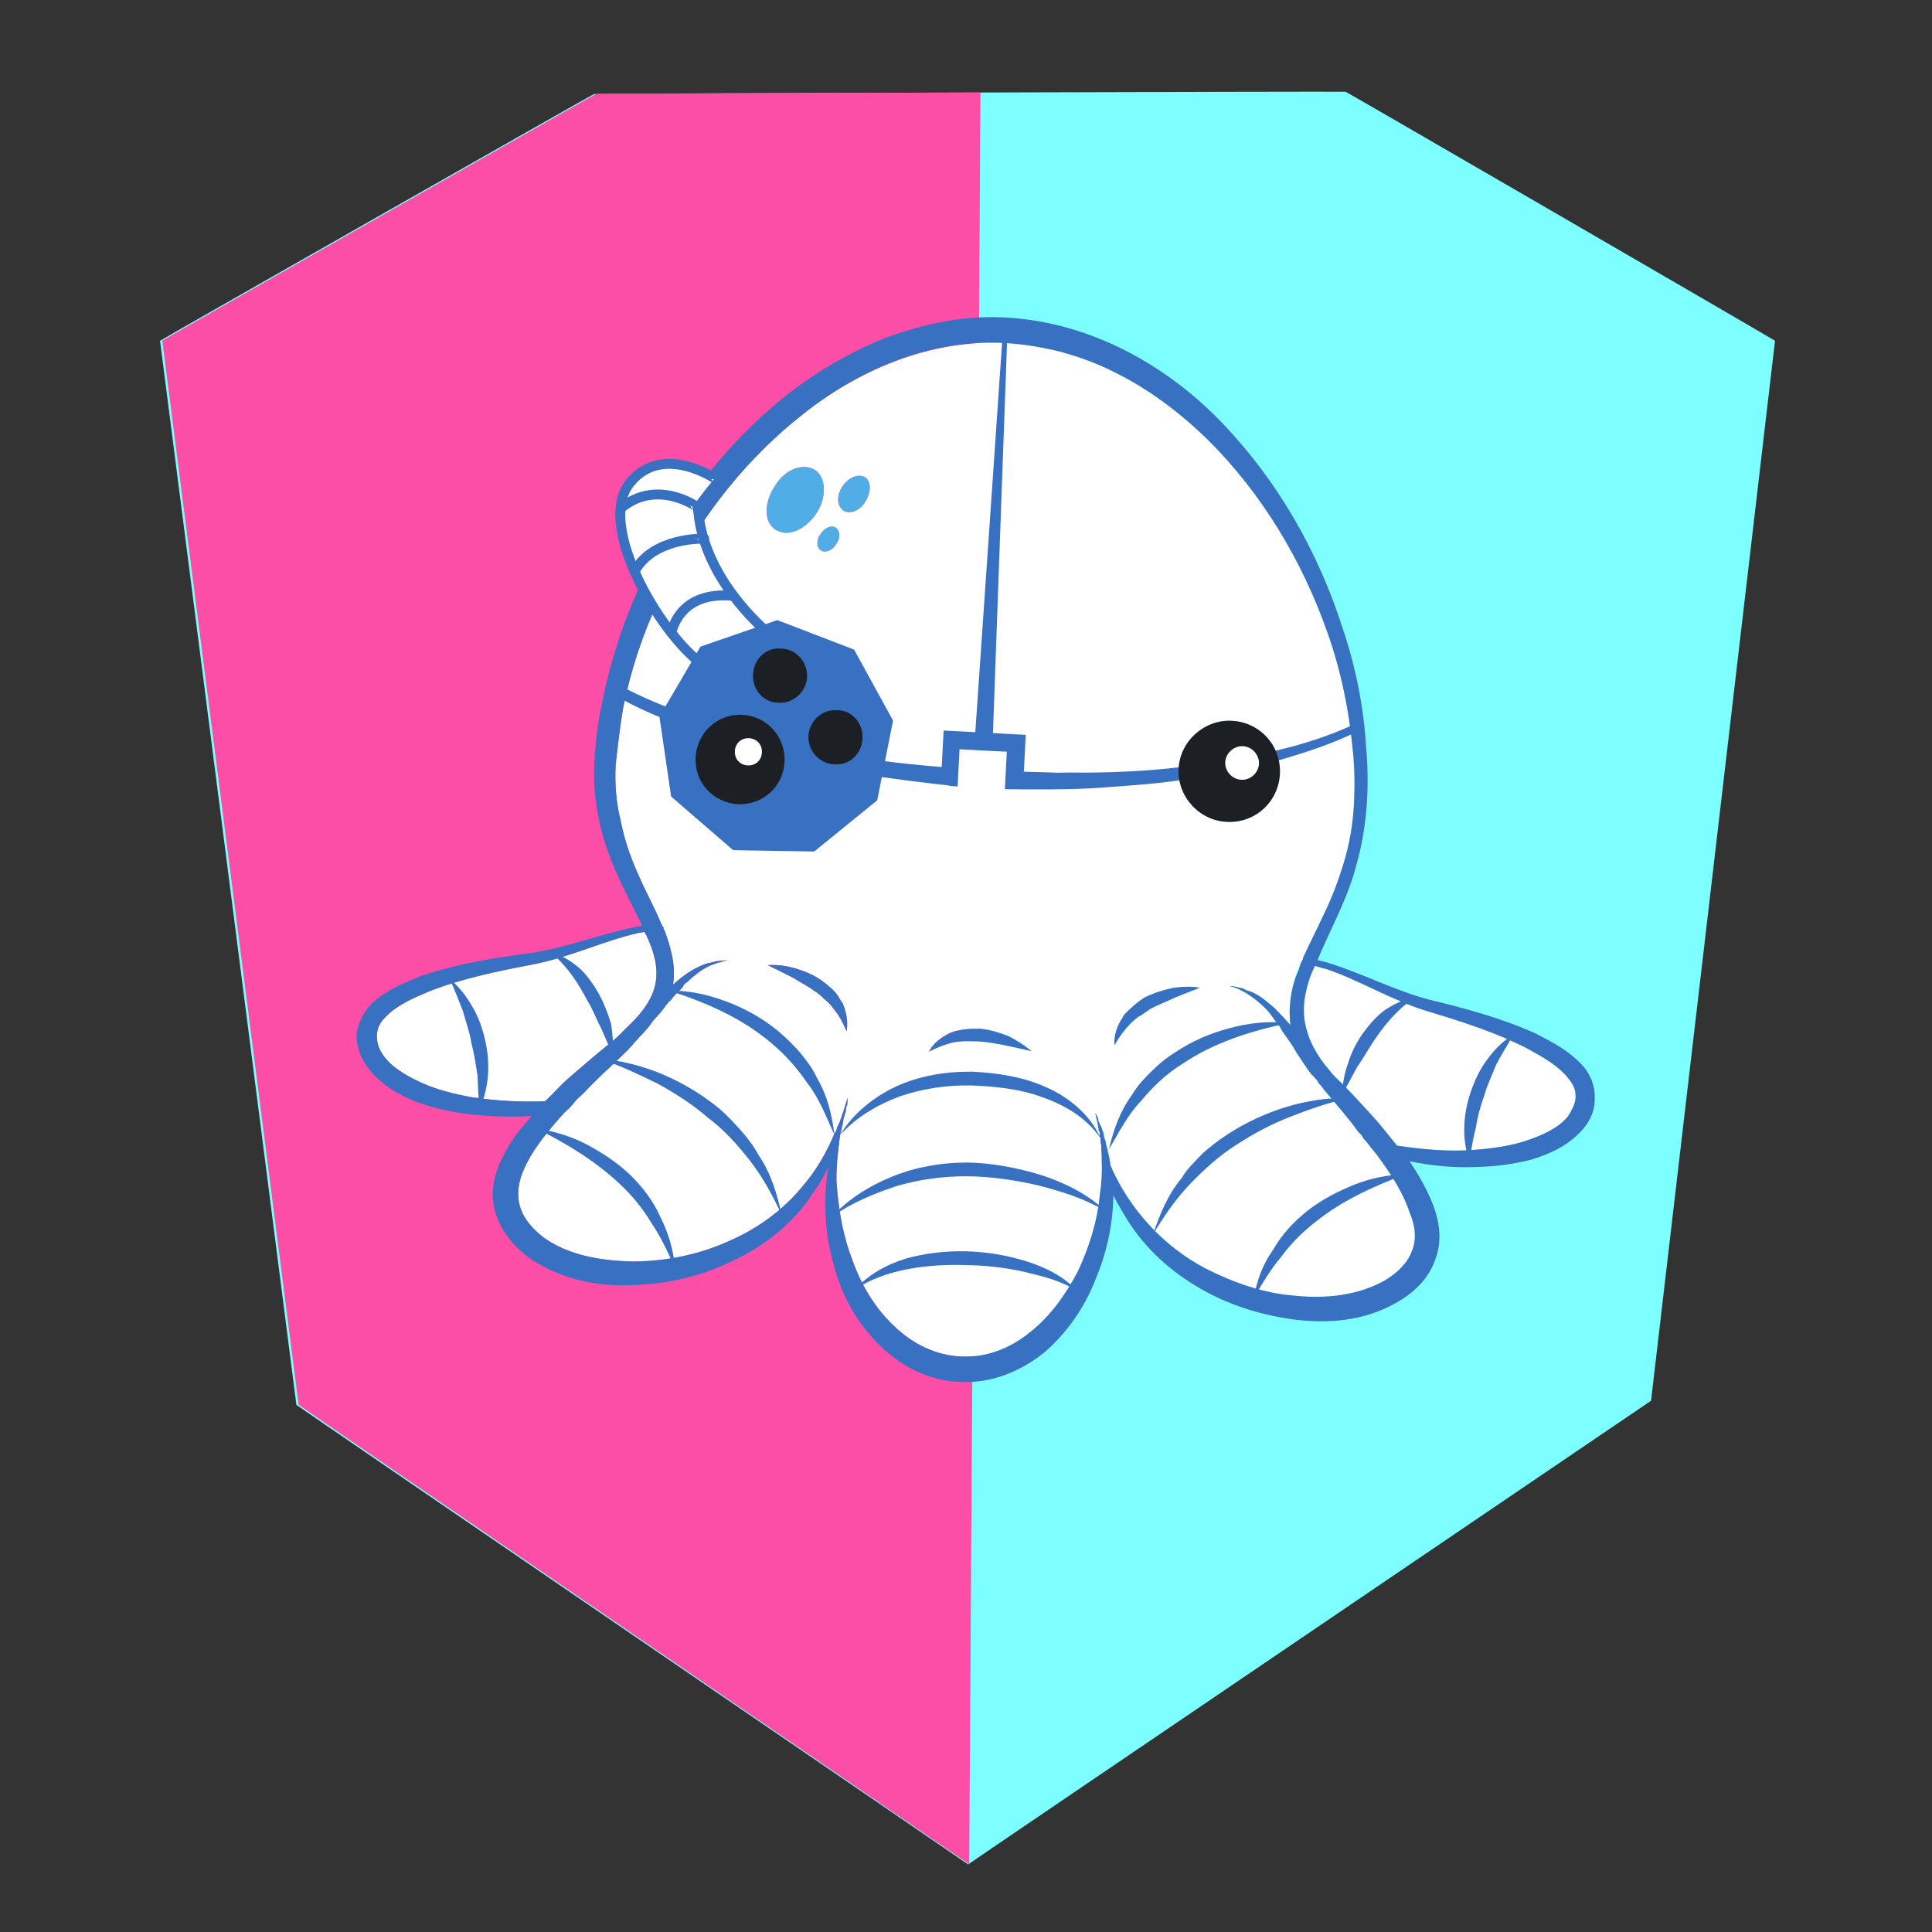 <?xml version="1.0" encoding="UTF-8" standalone="no"?>
<!--?xml version="1.0" encoding="UTF-8" standalone="no"?-->

<svg
   version="1.1"
   id="Layer_1"
   x="0px"
   y="0px"
   viewBox="0 0 600 600"
   style="enable-background:new 0 0 600 600;"
   xml:space="preserve"
   sodipodi:docname="logo_flattened.svg"
   inkscape:export-filename="/Users/n3wscott/chainguard/idea/logo_bw.png"
   inkscape:export-xdpi="401.60114"
   inkscape:export-ydpi="401.60114"
   inkscape:version="1.2-dev (9ee32be, 2021-06-19)"
   xmlns:inkscape="http://www.inkscape.org/namespaces/inkscape"
   xmlns:sodipodi="http://sodipodi.sourceforge.net/DTD/sodipodi-0.dtd"
   xmlns="http://www.w3.org/2000/svg"
   xmlns:svg="http://www.w3.org/2000/svg"><rect x="0" y="0" width="600" height="600" fill="#333333" stroke="none"/><defs
   id="defs993" /><sodipodi:namedview
   id="namedview991"
   pagecolor="#ffffff"
   bordercolor="#666666"
   borderopacity="1.0"
   inkscape:pageshadow="2"
   inkscape:pageopacity="0.0"
   inkscape:pagecheckerboard="0"
   showgrid="false"
   inkscape:zoom="3.1"
   inkscape:cx="351.45161"
   inkscape:cy="329.51613"
   inkscape:window-width="1299"
   inkscape:window-height="997"
   inkscape:window-x="0"
   inkscape:window-y="25"
   inkscape:window-maximized="0"
   inkscape:current-layer="borg-eye"
   showguides="false"><sodipodi:guide
     position="170.968,171.613"
     orientation="1,0"
     id="guide970" /></sodipodi:namedview>

   <style
   type="text/css"
   id="style2">

     .shield {  
       display:inline;
     }
     .right-shield {  
       display:inline;
       opacity:1;
       <!-- fill:#73e568; -->
       fill:#7EFFFF;
       fill-opacity:1;
       stroke:none;
       stroke-width:6.669;
       stroke-linecap:round;
       stroke-linejoin:
       round;stroke-miterlimit:4;
       stroke-dasharray:none;
       stroke-opacity:1;
       paint-order:markers fill stroke
     }
     .left-shield {
       display:inline;
       <!-- fill:#28ab26; -->
       fill:#FC4EA7;
       fill-opacity:1;
       stroke:none;
       stroke-width:6.67;
       stroke-linecap:round;
       stroke-linejoin:round;
       stroke-miterlimit:4;
       stroke-dasharray:none;
       stroke-opacity:1;
       paint-order:markers fill stroke
     }
     .leg {
       fill:#ffffff;
       stroke:none
     }
     .body {
       fill:#ffffff;
       stroke:none
     }
     .octo-outline {
       fill:#3871c1;
       fill-opacity:1;
       fill-rule:nonzero;
       stroke:none
     }
     .head-spots {
       fill:#50ade5;
       fill-opacity:1;
       fill-rule:nonzero;
       stroke:none
     }
     .body-lines {
       fill:#3871c1;
       fill-opacity:1;
       fill-rule:nonzero;
       stroke:none
     }
     .right-eye {
       fill:#1c1f24;
     }
     .tube-fill {
       fill:#ffffff;
       fill-opacity:1;
       fill-rule:nonzero;
       stroke:none
     }
     .tube-line {
       fill:none;
       stroke:#3871c1;
       stroke-width:0.877;
       stroke-linecap:butt;
       stroke-linejoin:miter;
       stroke-miterlimit:10;
       stroke-dasharray:none;
       stroke-opacity:1
     }
     .borg-eye-outline {
       display:inline;
       fill:#3871c1;
       fill-opacity:1;
       stroke:#1c1f24;
       stroke-width:0;
       stroke-linecap:round;
       stroke-linejoin:round;
       stroke-miterlimit:4;
       stroke-dasharray:none;
       stroke-opacity:1;
       paint-order:markers fill stroke
     }
     .borg-eye {
       fill:#1c1f24;
       <!-- f2ef1d  or #cce310 -->
       stroke:#1c1f24;
       stroke-width:0.5;
       stroke-linecap:butt;
       stroke-linejoin:miter;
       stroke-miterlimit:10;
       stroke-dasharray:none;
       stroke-opacity:1
     }
     .eye-glint {
       fill:#ffffff;
       fill-opacity:1;
       fill-rule:nonzero;
       stroke:none
     }
   </style>
<g transform="scale(3.5 3.5) translate(-18-25)">
  <g
   id="shield"
   class="shield">
    <path
   id="right-shield"
   class="right-shield"
   d="M 103.9,190.433 C 103.9,190.4 44.3,149.7 44.3,149.657 44.3,149.7 32.2,55.2 32.2,55.238 32.2,55.2 70.7,33.3 70.7,33.347 70.7,33.3 137.4,33.1 137.4,33.143 137.4,33.1 175.5,55.2 175.5,55.237 c 0,-0.037 -11,94.063 -11,94.051 0,0.012 -60.6,41.112 -60.6,41.145" />
    <path
   id="left-shield"
   class="left-shield"
   d="M 104,190.43 C 104,190.4 44.5,149.7 44.5,149.65 44.5,149.7 32.4,55.2 32.4,55.222 32.4,55.2 70.9,33.3 70.9,33.33 70.9,33.3 105,33.2 105,33.225 105,33.2 104,190.4 104,190.43" />
  </g>
  
  <g transform="rotate(3, 105, 100)">
  <g
   id="octo"
   style="display:inline">
    <g
   id="leg0"
   class="leg">
      <path
   id="path3718-4"
   d="m 75.1,109.358 c -3,0.842 -5.9,2.442 -9.1,3.257 0,-0.015 0,-0.015 0,0 -3.2,0.785 -6.3,1.585 -9.2,2.906 0,-0.021 0,-0.021 0,0 -1.4,0.679 -2.8,1.379 -3.7,2.443 0,0.036 0,0.036 0,0 -0.5,0.536 -0.7,1.036 -0.7,1.64 0,-0.003 0,-0.003 0,0 0,0.597 0.2,1.197 0.6,1.708 0,-0.011 0,-0.011 0,0 0.8,1.089 2.2,1.789 3.6,2.342 0,0.047 0,0.047 0,0 1.4,0.547 3,0.847 4.5,1.038 0,0.009 0,0.009 0,0 2.2,0.209 4.3,0.209 6.5,0.018 0,-0.009 0,-0.009 0,0 0.7,-0.709 1.3,-1.509 2,-2.179 0,-0.03 0,-0.03 0,0 1.1,-1.03 2.2,-2.13 3.3,-3.098 0,-0.033 0,-0.033 0,0 0.5,-0.433 1,-0.933 1.4,-1.411 0,-0.022 0,-0.022 0,0 0,-0.022 0,-0.022 0,-0.018 1.2,-1.204 2.2,-2.504 2.5,-3.986 0,-0.018 0,-0.018 0,0 0.3,-1.518 -0.2,-3.018 -1,-4.505 0,-0.013 0,-0.013 0,0 -0.1,-0.113 -0.1,-0.213 -0.2,-0.282 0,-0.031 0,-0.031 0,0 -0.1,0.069 -0.3,0.069 -0.5,0.127" />
    </g>
    <g
   id="leg4"
   class="leg">
      <path
   id="path3738-8"
   d="m 134.9,109.883 c -0.5,1.617 -0.7,3.217 -0.2,4.778 0,0.039 0,0.039 0,0 0.4,1.339 1.2,2.539 2.2,3.586 0,-0.047 0,-0.047 0,0 0.3,0.353 0.7,0.753 1.1,1.06 0,-0.007 0,-0.007 0,0 1.1,0.993 2.1,1.993 3.2,3.068 0,0.025 0,0.025 0,0 0.7,0.725 1.4,1.525 2.1,2.304 0,0.021 0,0.021 0,0 2.3,0.22 4.6,0.32 6.9,0.011 0,0.009 0,0.009 0,0 1.5,-0.191 3.1,-0.491 4.5,-1.038 0,0.047 0,0.047 0,0 1.4,-0.553 2.8,-1.253 3.6,-2.342 0,-0.011 0,-0.011 0,0 0.3,-0.511 0.6,-1.111 0.6,-1.708 0,-0.003 0,-0.003 0,0 0,-0.603 -0.2,-1.103 -0.7,-1.64 0,0.036 0,0.036 0,0 -0.9,-1.064 -2.3,-1.764 -3.7,-2.443 0,-0.021 0,-0.021 0,0 -2.9,-1.321 -6,-2.121 -9.2,-2.906 0,-0.015 0,-0.015 0,0 -3.2,-0.815 -6.1,-2.415 -9.1,-3.257 0,0.042 0,0.042 0,0 -0.4,-0.058 -0.7,-0.158 -1,-0.222 0,-0.036 0,-0.036 0,0 -0.1,0.264 -0.2,0.464 -0.3,0.747" />
    </g>
    <g
   id="g3756-6"
   class="body">
            <path
   id="path3774-5"
   d="M 86.9,62.958 C 81.8,67.5 78,73.3 75.4,79.648 c 0,-0.048 0,-0.048 0,0 C 74.1,82.8 73.2,86.1 72.7,89.478 c 0,0.022 0,0.022 0,0 C 72.5,91.2 72.4,92.9 72.3,94.549 c 0,-0.049 0,-0.049 0,0 0,1.651 0.2,3.351 0.7,4.926 0,0.025 0,0.025 0,0 0.4,1.625 1,3.125 1.8,4.683 0,0.043 0,0.043 0,0 0.7,1.443 1.6,2.843 2.3,4.336 0,0.007 0,0.007 0,0 0.1,0.106 0.1,0.206 0.2,0.257 0,0.05 0,0.05 0,0 0,0.05 0,0.05 0,0.034 0,0.016 0,0.016 0,0 0,0.116 0,0.116 0.1,0.232 0,-0.016 0,-0.016 0,0 0.6,1.384 1.2,3.084 1,4.755 0,0.029 0,0.029 0,0 0.2,-0.171 0.5,-0.471 0.7,-0.647 0,-0.025 0,-0.025 0,0 0.6,-0.524 1.2,-0.924 1.9,-1.25 0,0.025 0,0.025 0,0 0.3,-0.175 0.6,-0.175 0.9,-0.303 0,0.029 0,0.029 0,0 0.1,0.029 0.1,-0.071 0.2,-0.063 0,-0.009 0,-0.009 0,0 0.1,-0.009 0.2,-0.009 0.2,-0.026 0,0.018 0,0.018 0,0 0.3,-0.082 0.6,-0.082 0.9,-0.119 0,0.037 0,0.037 0,0 -0.3,0.037 -0.5,0.137 -0.8,0.244 0,-0.008 0,-0.008 0,0 -0.1,-0.008 -0.1,-0.008 -0.2,0.054 0,0.038 0,0.038 0,0 0,0.038 -0.1,0.038 -0.2,0.081 0,-0.043 0,-0.043 0,0 -0.9,0.357 -1.6,0.957 -2.3,1.686 0,-0.029 0,-0.029 0,0 0,0.071 -0.1,0.071 -0.2,0.165 0,0.006 0,0.006 0,0 -0.1,0.106 -0.2,0.206 -0.2,0.344 0,-0.037 0,-0.037 0,0 C 79.2,114 79.1,114.2 79,114.268 c 0,0.032 0,0.032 0,0 -0.3,0.332 -0.5,0.532 -0.7,0.871 0,-0.04 0,-0.04 0,0 -0.2,0.16 -0.3,0.36 -0.4,0.471 0,-0.01 0,-0.01 0,0 -0.3,0.49 -0.7,0.99 -1.1,1.459 0,0.03 0,0.03 0,0 -0.3,0.53 -0.7,1.03 -1.1,1.472 0,-0.042 0,-0.042 0,0 -0.1,0.158 -0.3,0.358 -0.4,0.486 0,-0.028 0,-0.028 0,0 -0.4,0.572 -0.9,1.072 -1.3,1.512 0,-0.04 0,-0.04 0,0 -1,1.06 -2.1,2.16 -3,3.255 0,0.004 0,0.004 0,0 -0.2,0.204 -0.3,0.304 -0.5,0.508 0,-0.004 0,-0.004 0,0 -0.2,0.196 -0.3,0.396 -0.5,0.635 0,-0.039 0,-0.039 0,0 -0.2,0.261 -0.4,0.461 -0.6,0.654 0,0.007 0,0.007 0,0 -1.3,1.607 -2.6,3.307 -3.3,5.114 0,-0.007 0,-0.007 0,0 -0.5,1.193 -0.6,2.493 -0.2,3.512 0,-0.019 0,-0.019 0,0 0.4,1.081 1.3,1.981 2.4,2.687 0,-0.006 0,-0.006 0,0 2.3,1.394 5.2,1.694 8,1.585 0,0.009 0,0.009 0,0 2.8,-0.191 5.6,-0.891 8.1,-2.174 0,-0.017 0,-0.017 0,0 2.5,-1.217 4.8,-3.017 6.5,-5.378 0,-0.039 0,-0.039 0,0 1.1,-1.439 1.9,-3.039 2.5,-4.708 0,-0.031 0,-0.031 0,0 0.1,-0.231 0.2,-0.331 0.2,-0.563 0,0.032 0,0.032 0,0 0.1,-0.168 0.1,-0.268 0.2,-0.469 0,9.3e-4 0,9.3e-4 0,0 0.1,-0.299 0.2,-0.699 0.3,-1.015 0,0.016 0,0.016 0,0 0,0.016 0,0.016 0,-0.029 0,0.046 0,0.046 0,0 0.1,-0.354 0.2,-0.754 0.3,-1.175 0,0.02 0,0.02 0,0 0,0.12 0,0.22 0,0.366 0,-0.046 0,-0.046 0,0 0,-0.046 0,-0.146 0,-0.194 0,0.048 0,0.048 0,0 0,0.148 0,0.348 0,0.472 0,-0.024 0,-0.024 0,0 C 94.3,123.8 94.3,124 94.3,124.21 c 0,-0.01 0,-0.01 0,0 -0.1,0.39 -0.2,0.69 -0.2,1.082 0,0.007 0,0.007 0,0 C 94,125.6 94,126 93.9,126.343 c 0,-0.043 0,-0.043 0,0 0,0.057 0,0.057 0,0.036 0,0.021 0,0.021 0,0 -0.1,1.321 -0.2,2.721 -0.1,4.077 0,0.044 0,0.044 0,0 0.3,2.444 0.8,4.744 1.8,6.948 0,-0.004 0,-0.004 0,0 0.9,2.196 2.3,4.196 4,5.623 0,-0.026 0,-0.026 0,0 1.7,1.474 3.8,2.374 6,2.364 0,0.01 0,0.01 0,0 2.2,0.01 4.3,-0.89 6,-2.43 0,0.04 0,0.04 0,0 1.7,-1.46 3,-3.46 4,-5.642 0,-0.018 0,-0.018 0,0 0.9,-2.218 1.5,-4.518 1.6,-6.942 0,0.024 0,0.024 0,0 0.2,-0.976 0.1,-2.076 0,-3.068 0,-0.008 0,-0.008 0,0 0,-0.408 -0.1,-0.808 -0.1,-1.264 0,-0.044 0,-0.044 0,0 C 117,125.8 117,125.6 117,125.393 c 0,0.007 0,0.007 0,0 -0.1,-0.093 -0.1,-0.193 -0.1,-0.346 0,-0.047 0,-0.047 0,0 0,-0.047 0,-0.147 0,-0.182 0,0.035 0,0.035 0,0 -0.1,-0.065 -0.1,-0.065 -0.1,-0.145 0,-0.02 0,-0.02 0,0 0,-0.12 -0.1,-0.32 -0.1,-0.501 0,-0.019 0,-0.019 0,0 -0.1,-0.319 -0.2,-0.719 -0.3,-1.067 0,0.048 0,0.048 0,0 0.1,0.148 0.2,0.348 0.3,0.518 0,0.03 0,0.03 0,0 0,-0.07 -0.1,-0.07 -0.1,-0.13 0,-0.04 0,-0.04 0,0 0.1,0.06 0.1,0.16 0.1,0.244 0,0.016 0,0.016 0,0 0.1,0.316 0.3,0.516 0.4,0.842 0,-0.026 0,-0.026 0,0 0.1,0.174 0.2,0.474 0.2,0.648 0,0.025 0,0.025 0,0 0.1,0.226 0.2,0.426 0.2,0.603 0,0.022 0,0.022 0,0 0.2,0.622 0.4,1.222 0.5,1.883 0,0.04 0,0.04 0,0 1.9,3.84 5.1,6.94 8.9,8.699 0,0.041 0,0.041 0,0 2.6,1.141 5.3,1.941 8.1,1.998 0,0.042 0,0.042 0,0 2.8,0.142 5.6,-0.358 7.8,-1.744 0,-0.014 0,-0.014 0,0 1.1,-0.714 2,-1.714 2.3,-2.73 0,0.017 0,0.017 0,0 0.4,-1.083 0.2,-2.283 -0.4,-3.508 0,0.025 0,0.025 0,0 C 144,128.7 142.8,127.1 141.5,125.512 c 0,-0.012 0,-0.012 0,0 -0.2,-0.212 -0.4,-0.412 -0.6,-0.648 0,0.036 0,0.036 0,0 -0.2,-0.264 -0.4,-0.464 -0.6,-0.654 0,-0.01 0,-0.01 0,0 -0.1,-0.21 -0.3,-0.41 -0.5,-0.573 0,-0.038 0,-0.038 0,0 -0.9,-1.138 -1.9,-2.138 -2.9,-3.227 0,-0.01 0,-0.01 0,0 -0.2,-0.21 -0.4,-0.41 -0.6,-0.683 0,-0.027 0,-0.027 0,0 -0.2,-0.127 -0.3,-0.327 -0.4,-0.479 0,-0.048 0,-0.048 0,0 -0.2,-0.148 -0.3,-0.348 -0.5,-0.468 0,0.019 0,0.019 0,0 -0.5,-0.581 -0.9,-1.181 -1.4,-1.818 0,0.038 0,0.038 0,0 -0.4,-0.662 -0.9,-1.262 -1.4,-1.891 0,0.029 0,0.029 0,0 0,-0.171 -0.2,-0.271 -0.2,-0.353 0,-0.018 0,-0.018 0,0 -0.4,-0.418 -0.7,-0.818 -1,-1.198 0,-0.02 0,-0.02 0,0 -0.7,-0.72 -1.4,-1.22 -2.2,-1.67 0,-0.049 0,-0.049 0,0 -0.1,-0.049 -0.1,-0.049 -0.2,-0.095 0,0.045 0,0.045 0,0 -0.1,-0.054 -0.1,-0.054 -0.2,-0.082 0,0.028 0,0.028 0,0 -0.3,-0.172 -0.7,-0.272 -1.1,-0.356 0,-0.016 0,-0.016 0,0 0.4,-0.016 0.9,0.084 1.3,0.189 0,-0.004 0,-0.004 0,0 0,-0.004 0.1,-0.004 0.1,0.059 0,0.037 0,0.037 0,0 0.1,0.037 0.2,0.037 0.2,0.068 0,-0.032 0,-0.032 0,0 0.2,0.068 0.4,0.068 0.6,0.186 0,-0.017 0,-0.017 0,0 0.7,0.283 1.3,0.783 1.9,1.235 0,0.048 0,0.048 0,0 0.5,0.448 1,0.948 1.5,1.436 0,0.013 0,0.013 0,0 -0.3,-1.688 -0.1,-3.487 0.4,-4.968 0,-0.02 0,-0.02 0,0 0.1,-0.22 0.2,-0.32 0.2,-0.503 0,-0.017 0,-0.017 0,0 C 134,108.9 134,108.8 134,108.75 c 0,0.05 0,0.05 0,0 0.1,-0.051 0.1,-0.15 0.1,-0.258 0,0.008 0,0.008 0,0 0.5,-1.292 1.1,-2.592 1.6,-3.866 0,-0.026 0,-0.026 0,0 0.7,-1.626 1.2,-3.226 1.6,-4.881 0,-0.045 0,-0.045 0,0 0.4,-1.645 0.6,-3.345 0.6,-5.06 0,0.014 0,0.014 0,0 C 137.9,93 137.8,91.3 137.5,89.562 c 0,0.038 0,0.038 0,0 C 137,86.2 136.1,82.8 134.8,79.65 c 0,0.05 0,0.05 0,0 C 132.2,73.3 128.3,67.5 123.2,62.958 c 0,0.042 0,0.042 0,0 C 120.6,60.7 117.8,58.8 114.7,57.472 c 0,0.028 0,0.028 0,0 C 113.2,56.8 111.6,56.3 109.9,55.92 c 0,-0.02 0,-0.02 0,0 C 108.3,55.6 106.6,55.4 105,55.388 c 0,0.012 0,0.012 0,0 -0.1,0.012 -0.2,0.012 -0.2,-0.001 0,0.013 0,0.013 0,0 C 98.2,55.4 91.8,58.5 86.9,62.958 M 85.4,73.002 C 84.3,72.4 84.2,70.7 85.1,69.154 c 0,0.046 0,0.046 0,0 C 85.9,67.6 87.5,66.9 88.6,67.528 c 0,-0.028 0,-0.028 0,0 1,0.572 1.2,2.372 0.3,3.849 0,0.023 0,0.023 0,0 C 88.2,72.5 87.2,73.2 86.2,73.219 c 0,-0.019 0,-0.019 0,0 C 85.9,73.2 85.7,73.1 85.4,73.002 m 5.9,-2.026 C 90.7,70.6 90.6,69.7 91.1,68.85 c 0,-0.05 0,-0.05 0,0 C 91.6,68 92.5,67.6 93.1,67.95 c 0,0.05 0,0.05 0,0 0.5,0.35 0.6,1.25 0.1,2.127 0,0.023 0,0.023 0,0 C 92.9,70.7 92.3,71.1 91.8,71.095 c 0,0.005 0,0.005 0,0 C 91.6,71.1 91.5,71.1 91.3,70.975 m -1.8,3.638 C 89.1,74.4 89,73.7 89.4,73.151 c 0,0.049 0,0.049 0,0 C 89.7,72.6 90.3,72.3 90.7,72.532 c 0,-0.032 0,-0.032 0,0 0.4,0.268 0.5,0.868 0.1,1.462 0,0.005 0,0.005 0,0 C 90.6,74.4 90.2,74.7 89.8,74.697 c 0,0.003 0,0.003 0,0 C 89.7,74.7 89.6,74.7 89.5,74.613 m 32.7,17.679 c 0,-2.492 2.1,-4.492 4.5,-4.487 0,-0.005 0,-0.005 0,0 2.5,-0.005 4.5,1.995 4.5,4.487 0,0.008 0,0.008 0,0 0,2.508 -2,4.508 -4.5,4.489 0,0.019 0,0.019 0,0 C 124.3,96.8 122.2,94.8 122.2,92.292 m -43.1,0 C 79.1,89.8 81.2,87.8 83.6,87.805 c 0,-0.005 0,-0.005 0,0 2.5,-0.005 4.5,1.995 4.5,4.487 0,0.008 0,0.008 0,0 0,2.508 -2,4.508 -4.5,4.489 0,0.019 0,0.019 0,0 C 81.2,96.8 79.1,94.8 79.1,92.292 m 39.3,22.31 c 0,-0.102 0.1,-0.202 0.2,-0.351 0,0.049 0,0.049 0,0 0.5,-0.551 1,-1.051 1.6,-1.497 0,0.046 0,0.046 0,0 0.8,-0.454 1.6,-0.754 2.4,-0.976 0,0.022 0,0.022 0,0 0.8,-0.178 1.7,-0.278 2.5,-0.168 0,-0.011 0,-0.011 0,0 0,-0.011 -2.2,0.989 -2.2,1 -0.7,0.389 -1.4,0.689 -2.1,1.1 0,-0.011 0,-0.011 0,0 -0.2,0.189 -0.5,0.389 -0.7,0.553 0,0.036 0,0.036 0,0 -0.4,0.236 -0.7,0.536 -1,0.86 0,-0.024 0,-0.024 0,0 -0.5,0.576 -0.9,1.176 -1.3,1.98 0,-0.005 0,-0.005 0,0 -0.1,-0.805 0.1,-1.705 0.6,-2.503 m -25.7,0.522 C 92.4,114.7 91.9,114.4 91.5,114.036 c 0,-0.036 0,-0.036 0,0 C 91.3,113.9 91.2,113.8 91,113.711 c 0,-0.011 0,-0.011 0,0 C 90.4,113.3 89.7,113 89,112.611 c 0,-0.011 0,-0.011 0,0 0,-0.011 -2.3,-1.011 -2.3,-1 0.9,-0.111 1.7,-0.011 2.5,0.168 0,0.022 0,0.022 0,0 0.9,0.222 1.7,0.522 2.4,0.976 0,0.046 0,0.046 0,0 0.5,0.346 1.1,0.746 1.5,1.295 0,-0.049 0,-0.049 0,0 0.1,0.151 0.2,0.351 0.4,0.553 0,-0.002 0,-0.002 0,0 0.4,0.798 0.6,1.698 0.5,2.503 0,-0.005 0,-0.005 0,0 C 93.6,116.3 93.2,115.7 92.7,115.124 m 10.5,1.638 c 0.8,-0.362 1.7,-0.463 2.6,-0.503 0,0.04 0,0.04 0,0 0.9,0.04 1.7,0.24 2.5,0.503 0,0.037 0,0.037 0,0 0.8,0.338 1.5,0.738 2.2,1.257 0,-0.019 0,-0.019 0,0 0,-0.019 -2.4,-0.419 -2.4,-0.406 -0.8,-0.113 -1.6,-0.213 -2.3,-0.222 0,0.009 0,0.009 0,0 -0.8,0.009 -1.5,0.009 -2.3,0.202 0,0.007 0,0.007 0,0 -0.7,0.207 -1.4,0.507 -2.1,0.938 0,-0.032 0,-0.032 0,0 0.3,-0.732 1,-1.332 1.8,-1.769" />
    </g>
    <g
   id="octo-outline"
   class="octo-outline">
      <path
   id="path3786-6"
   d="M 56.6,123.652 C 55.2,123.1 53.8,122.4 53,121.31 52.6,120.8 52.4,120.2 52.4,119.603 52.4,119 52.6,118.5 53.1,117.964 54,116.9 55.4,116.2 56.8,115.521 59.7,114.2 62.8,113.4 66,112.614 69.2,111.8 72.1,110.2 75.1,109.358 c 0.2,-0.058 0.4,-0.058 0.5,-0.127 0.1,0.069 0.1,0.169 0.2,0.283 0.8,1.485 1.3,2.985 1,4.504 -0.3,1.481 -1.3,2.781 -2.5,3.984 0,-0.003 0,-0.003 0,0.02 C 73.9,118.5 73.4,119 72.9,119.433 71.8,120.4 70.7,121.5 69.6,122.531 68.9,123.2 68.3,124 67.6,124.709 65.4,124.9 63.3,124.9 61.1,124.691 59.6,124.5 58,124.2 56.6,123.652 m 88.5,10.332 C 144.8,135 143.9,136 142.8,136.714 140.6,138.1 137.8,138.6 135,138.458 132.2,138.4 129.5,137.6 126.9,136.458 123.1,134.7 119.9,131.6 118,127.761 117.9,127.1 117.7,126.5 117.5,125.878 c 0,-0.178 -0.1,-0.378 -0.2,-0.603 0,-0.175 -0.1,-0.475 -0.2,-0.649 -0.1,-0.326 -0.3,-0.525 -0.4,-0.841 0,-0.085 0,-0.185 -0.1,-0.244 0,0.06 0.1,0.06 0.1,0.13 -0.1,-0.17 -0.2,-0.37 -0.3,-0.518 0.1,0.348 0.2,0.748 0.3,1.067 0,0.181 0.1,0.381 0.1,0.5 0,0.081 0,0.081 0.1,0.147 0,0.034 0,0.134 0,0.182 0,0.153 0,0.253 0.1,0.346 0,0.206 0,0.406 0.1,0.651 0,0.456 0.1,0.856 0.1,1.262 0.1,0.993 0.1,2.093 0,3.071 -0.1,2.422 -0.7,4.722 -1.6,6.941 -1,2.181 -2.3,4.181 -4,5.642 -1.7,1.539 -3.8,2.439 -6,2.43 -2.2,0.009 -4.3,-0.891 -6,-2.364 C 97.9,141.6 96.5,139.6 95.6,137.404 94.6,135.2 94.1,132.9 93.8,130.456 c -0.1,-1.356 0,-2.756 0.1,-4.077 0,0.02 0,0.02 0,-0.038 C 94,126 94,125.6 94.1,125.293 c 0,-0.393 0.1,-0.693 0.2,-1.082 0,-0.211 0,-0.411 0.1,-0.588 0,-0.123 0,-0.323 0,-0.471 0,0.048 0,0.148 0,0.194 0,-0.146 0,-0.246 0,-0.366 0,0.02 0,0.02 0,0 0,0.02 0,0.02 0,0 0,0.02 0,0.02 0,0 -0.1,0.42 -0.2,0.82 -0.3,1.175 0,0.045 0,0.045 0,0.029 C 94,124.5 93.9,124.9 93.8,125.199 93.7,125.4 93.7,125.5 93.6,125.669 93.6,125.9 93.5,126 93.4,126.232 92.8,127.9 92,129.5 90.9,130.939 89.2,133.3 86.9,135.1 84.4,136.317 81.9,137.6 79.1,138.3 76.3,138.49 73.5,138.6 70.6,138.3 68.3,136.907 67.2,136.2 66.3,135.3 65.9,134.22 65.5,133.2 65.6,131.9 66.1,130.707 66.8,128.9 68.1,127.2 69.4,125.593 69.6,125.4 69.8,125.2 70,124.94 70.2,124.7 70.3,124.5 70.5,124.304 70.7,124.1 70.8,124 71,123.796 71.9,122.7 73,121.6 74,120.541 74.4,120.1 74.9,119.6 75.3,119.028 75.4,118.9 75.6,118.7 75.7,118.542 76.1,118.1 76.5,117.6 76.8,117.07 77.2,116.6 77.6,116.1 77.9,115.611 78,115.5 78.1,115.3 78.3,115.14 78.5,114.8 78.7,114.6 79,114.269 79.1,114.2 79.2,114 79.3,113.938 79.3,113.8 79.4,113.7 79.5,113.594 79.6,113.5 79.6,113.5 79.7,113.429 80.4,112.7 81.1,112.1 82,111.744 82.1,111.7 82.2,111.7 82.2,111.663 82.3,111.6 82.3,111.6 82.4,111.607 82.7,111.5 82.9,111.4 83.2,111.364 82.9,111.4 82.6,111.4 82.3,111.481 82.2,111.5 82.2,111.5 82.1,111.508 82,111.5 82,111.6 81.9,111.572 81.6,111.7 81.3,111.7 81,111.875 80.3,112.2 79.7,112.6 79.1,113.125 78.9,113.3 78.6,113.6 78.4,113.771 78.6,112.1 78,110.4 77.4,109.016 77.3,108.9 77.3,108.9 77.3,108.784 c 0,0.016 0,0.016 0,-0.034 C 77.2,108.7 77.2,108.6 77.1,108.493 76.4,107 75.5,105.6 74.8,104.158 74,102.6 73.4,101.1 73,99.475 72.5,97.9 72.3,96.2 72.3,94.549 72.4,92.9 72.5,91.2 72.7,89.477 73.2,86.1 74.1,82.8 75.4,79.647 78,73.3 81.8,67.5 86.9,62.958 91.9,58.4 98.3,55.3 105,55.387 106.6,55.4 108.3,55.6 109.9,55.921 111.6,56.3 113.2,56.8 114.7,57.472 117.8,58.8 120.6,60.7 123.2,62.958 128.3,67.5 132.2,73.3 134.8,79.651 136.1,82.8 137,86.2 137.5,89.562 137.8,91.3 137.9,93 137.9,94.686 137.9,96.4 137.7,98.1 137.3,99.746 136.9,101.4 136.4,103 135.7,104.627 c -0.5,1.273 -1.1,2.573 -1.6,3.866 0,0.107 0,0.207 -0.1,0.257 0,0.051 0,0.151 -0.1,0.268 0,0.182 -0.1,0.282 -0.1,0.501 C 133.2,111 133,112.8 133.3,114.488 132.8,114 132.3,113.5 131.8,113.052 131.2,112.6 130.6,112.1 129.9,111.818 129.7,111.7 129.5,111.7 129.3,111.632 c 0,-0.032 -0.1,-0.032 -0.2,-0.068 0,-0.064 -0.1,-0.064 -0.1,-0.059 -0.4,-0.105 -0.9,-0.205 -1.3,-0.189 0.4,0.084 0.8,0.184 1.1,0.355 0.1,0.029 0.1,0.029 0.2,0.084 0.1,0.045 0.1,0.045 0.2,0.094 0.8,0.452 1.5,0.952 2.2,1.67 0.3,0.381 0.6,0.781 1,1.2 0,0.082 0.1,0.182 0.2,0.353 0.5,0.628 1,1.228 1.4,1.89 0.5,0.639 0.9,1.239 1.4,1.818 0.2,0.12 0.3,0.32 0.5,0.469 0.1,0.151 0.2,0.351 0.4,0.479 0.2,0.272 0.4,0.472 0.6,0.683 1,1.089 2,2.089 2.9,3.226 0.2,0.163 0.4,0.363 0.5,0.574 0.2,0.189 0.4,0.389 0.6,0.654 0.2,0.236 0.4,0.436 0.6,0.648 1.3,1.588 2.5,3.188 3.2,4.962 0.6,1.226 0.8,2.426 0.4,3.51 m 9.6,-10.332 c -1.4,0.548 -3,0.848 -4.5,1.039 C 147.9,125 145.6,124.9 143.3,124.68 142.6,123.9 141.9,123.1 141.2,122.376 140.1,121.3 139.1,120.3 138,119.307 137.6,119 137.2,118.6 136.9,118.246 135.9,117.2 135.1,116 134.7,114.661 134.2,113.1 134.4,111.5 134.9,109.883 135,109.6 135.1,109.4 135.2,109.136 c 0.3,0.064 0.6,0.164 1,0.222 3,0.842 5.9,2.442 9.1,3.255 3.2,0.786 6.3,1.586 9.2,2.908 1.4,0.679 2.8,1.379 3.7,2.443 0.5,0.536 0.7,1.036 0.7,1.64 0,0.597 -0.3,1.197 -0.6,1.707 -0.8,1.09 -2.2,1.79 -3.6,2.342 m 4.8,-6.798 C 158.2,115.5 156.6,114.8 155.1,114.114 152,112.9 148.7,112.2 145.6,111.624 142.5,111 139.5,109.6 136.3,108.789 136,108.7 135.7,108.7 135.4,108.599 136.4,105.8 137.8,103 138.4,100.001 139.2,96.5 139.2,92.9 138.7,89.393 138.3,85.9 137.4,82.4 136.1,79.133 133.6,72.5 129.7,66.4 124.5,61.497 119.3,56.6 112.4,53.2 105,53.123 103.2,53.1 101.3,53.3 99.6,53.707 97.8,54.1 96.1,54.7 94.4,55.401 91.1,56.9 88.1,58.9 85.4,61.309 80.1,66.1 76.1,72.2 73.5,78.879 72.2,82.2 71.3,85.7 70.8,89.203 70.5,91 70.4,92.8 70.4,94.555 70.4,96.4 70.7,98.2 71.2,99.961 72.1,103.2 73.9,106 75.4,108.706 75.2,108.7 75.1,108.8 75,108.789 71.8,109.6 68.8,111 65.7,111.624 62.6,112.2 59.3,112.9 56.2,114.114 54.7,114.8 53.1,115.5 51.8,116.854 51.2,117.5 50.7,118.5 50.6,119.57 c 0,1.03 0.4,2.03 1,2.793 1.2,1.537 2.8,2.337 4.4,2.927 1.6,0.51 3.3,0.81 5,0.929 1.8,0.081 3.6,0.081 5.5,-0.152 -0.9,1.133 -1.8,2.333 -2.4,3.814 -0.7,1.519 -1,3.419 -0.3,5.135 0.7,1.684 2,2.984 3.4,3.804 2.9,1.68 6.1,2.08 9.2,1.761 C 79.5,140.3 82.5,139.4 85.2,137.854 87.9,136.4 90.3,134.2 91.8,131.557 92.3,130.8 92.7,130 93,129.227 c -0.3,2.973 0,5.973 1,8.798 0.8,2.475 2.2,4.775 4.2,6.579 1.9,1.795 4.6,3.095 7.4,3.043 2.8,0.052 5.5,-1.248 7.5,-3.082 1.9,-1.865 3.3,-4.165 4.1,-6.602 0.9,-2.464 1.3,-5.064 1.2,-7.565 0,-0.099 0,-0.099 -0.1,-0.172 0.3,0.573 0.7,1.173 1.1,1.765 1.6,2.508 4,4.608 6.7,6.041 2.7,1.466 5.7,2.266 8.8,2.529 3.1,0.237 6.3,-0.163 9.1,-1.973 1.4,-0.89 2.7,-2.19 3.2,-3.926 0.6,-1.764 0.2,-3.564 -0.5,-5.058 -0.6,-1.306 -1.4,-2.506 -2.2,-3.588 1.9,0.282 3.9,0.382 5.8,0.201 1.7,-0.119 3.4,-0.419 5,-0.929 1.6,-0.59 3.2,-1.39 4.4,-2.927 0.6,-0.763 1,-1.763 0.9,-2.793 0,-1.07 -0.5,-2.07 -1.1,-2.716" />
    </g>
    <g
   id="head-spots"
   class="head-spots">
      <g
   id="spot0">
        <path
   id="path3790-0"
   d="M 85.4,73.002 C 86.5,73.6 88,72.9 88.9,71.376 89.8,69.9 89.6,68.1 88.6,67.528 87.5,66.9 85.9,67.6 85.1,69.154 84.2,70.7 84.3,72.4 85.4,73.002" />
      </g>
      <g
   id="spot1">
        <path
   id="path3794-2"
   d="M 93.2,70.077 C 93.7,69.2 93.6,68.3 93.1,67.95 92.5,67.6 91.6,68 91.1,68.848 90.6,69.7 90.7,70.6 91.3,70.975 91.9,71.3 92.8,70.9 93.2,70.077" />
      </g>
      <g
   id="spot2">
        <path
   id="path3798-8"
   d="M 89.5,74.613 C 89.9,74.8 90.5,74.6 90.8,73.996 91.2,73.4 91.1,72.8 90.7,72.532 90.3,72.3 89.7,72.6 89.4,73.15 89,73.7 89.1,74.4 89.5,74.613" />
      </g>
    </g>
    <g
   id="body-lines"
   class="body-lines">
        <g
   id="g3800-2">
          <path
   id="path3802-6"
   d="M 93.1,114.048 C 92.7,113.5 92.1,113.1 91.6,112.755 90.9,112.3 90.1,112 89.2,111.778 88.4,111.6 87.6,111.5 86.7,111.611 86.7,111.6 89,112.6 89,112.61 89.7,113 90.4,113.3 91,113.71 91.2,113.8 91.3,113.9 91.5,114.036 91.9,114.4 92.4,114.7 92.7,115.124 93.3,115.7 93.6,116.3 94,117.105 94.1,116.3 93.9,115.4 93.5,114.601 93.3,114.4 93.2,114.2 93.1,114.048" />
        </g>
        <g
   id="g3804-4">
          <path
   id="path3806-1"
   d="m 122.6,111.778 c -0.8,0.222 -1.6,0.522 -2.4,0.976 -0.6,0.446 -1.1,0.946 -1.6,1.498 -0.1,0.147 -0.2,0.247 -0.2,0.349 -0.5,0.798 -0.7,1.698 -0.6,2.503 0.4,-0.805 0.8,-1.405 1.3,-1.98 0.3,-0.324 0.6,-0.624 1,-0.86 0.2,-0.164 0.5,-0.364 0.7,-0.553 0.7,-0.411 1.4,-0.711 2.1,-1.1 0,-0.011 2.2,-1.011 2.2,-1 -0.8,-0.111 -1.7,-0.011 -2.5,0.168" />
        </g>
        <g
   id="g3808-6">
          <path
   id="path3810-3"
   d="M 110.5,118.019 C 109.8,117.5 109.1,117.1 108.3,116.762 107.5,116.5 106.7,116.3 105.8,116.258 c -0.9,0.042 -1.8,0.142 -2.6,0.504 -0.8,0.438 -1.5,1.038 -1.8,1.769 0,-0.032 0,-0.032 0,0 0,-0.032 0,-0.032 0,0 0,-0.032 0,-0.032 0,0 0.7,-0.432 1.4,-0.732 2.1,-0.94 0.8,-0.192 1.5,-0.192 2.3,-0.201 0.7,0.009 1.5,0.109 2.3,0.222 0,-0.013 2.4,0.387 2.4,0.406 0,-0.019 0,-0.019 0,0 0,-0.019 0,-0.019 0,0 0,-0.019 0,-0.019 0,0" />
        </g>
        <g
   id="g3812-8">
          <path
   id="path3814-7"
   d="M 72,87.371 C 74.3,88.5 76.7,89.3 79.2,90.033 81.6,90.7 84.2,91.3 86.7,91.779 89.2,92.2 91.7,92.6 94.3,92.822 96.8,93.1 99.4,93.2 102,93.274 c 0,0.026 0,0.026 0,0 0,0.026 -0.8,0.826 -0.8,0.788 0,0.038 0,-3.262 0,-3.264 0,0.002 0,-0.798 0,-0.789 0,-0.009 0.8,-0.009 0.8,0 0,-0.009 5.7,-0.009 5.7,0 0,-0.009 0.8,-0.009 0.8,0 0,-0.009 0,0.791 0,0.789 0,0.002 0,3.302 0,3.292 0,0.01 0,0.01 0,0.006 C 108.5,94.1 107.7,93.3 107.7,93.306 107.7,93.3 111.5,93.2 111.5,93.217 112.8,93.1 114.1,93.1 115.4,92.98 117.9,92.8 120.5,92.5 123,92.029 125.5,91.6 128,91 130.5,90.314 133,89.6 135.4,88.7 137.6,87.519 137.6,87.5 138,88.1 138,88.089 135.7,89.4 133.3,90.3 130.8,91.17 128.3,92 125.8,92.6 123.2,93.133 120.7,93.7 118.1,94 115.5,94.325 114.2,94.5 112.9,94.6 111.6,94.679 c 0,0.021 -3.9,0.221 -3.9,0.204 0,0.017 -0.8,0.017 -0.8,0.043 0,-0.026 0,-0.826 0,-0.831 0,0.004 0,0.004 0,-0.006 0,0.01 0,-3.29 0,-3.292 0,0.002 0.8,0.802 0.8,0.789 0,0.013 -5.7,0.013 -5.7,0 0,0.013 0.7,-0.787 0.7,-0.789 0,0.002 0,3.302 0,3.264 0,0.038 0,0.838 0,0.832 0,0.006 -0.8,0.006 -0.8,-0.043 0,0.049 0,0.049 0,0 C 99.3,94.7 96.7,94.5 94.1,94.243 91.6,93.9 89,93.5 86.4,93.037 83.9,92.5 81.3,91.9 78.9,91.118 76.4,90.3 73.9,89.5 71.6,88.237 71.6,88.2 72,87.4 72,87.371" />
        </g>
        <g
   id="g3816-9">
          <path
   id="path3818-3"
   d="M 105,54.211 C 105,54.2 105.6,91 105.6,90.96 105.6,91 104,91 104,90.96 104,91 104.6,54.2 104.6,54.211 c 0,-0.011 0.4,-0.011 0.4,0" />
        </g>
        <g
   id="g3820-7">
          <path
   id="path3822-0"
   d="m 93.9,126.342 c 1,-1.942 2.8,-3.542 4.8,-4.609 2,-1.034 4.3,-1.534 6.6,-1.631 2.2,-0.002 4.5,0.198 6.6,1.018 C 114,121.9 116,123.4 117,125.394 115.6,123.6 113.6,122.6 111.6,122.024 c -2,-0.624 -4.2,-0.724 -6.3,-0.698 -2.1,0.074 -4.2,0.474 -6.2,1.268 -1.9,0.806 -3.8,2.006 -5.2,3.748" />
        </g>
        <g
   id="g3824-9">
          <path
   id="path3826-5"
   d="M 93.5,133.658 C 94.9,132 96.7,130.7 98.8,129.729 c 2,-0.929 4.2,-1.429 6.5,-1.556 2.2,-0.074 4.4,0.226 6.6,0.768 2.1,0.558 4.2,1.458 5.9,2.902 -2,-1.044 -4,-1.544 -6.1,-1.971 -2.1,-0.373 -4.3,-0.573 -6.4,-0.476 -2.1,0.103 -4.2,0.503 -6.2,1.212 -2,0.791 -3.9,1.691 -5.6,3.049" />
        </g>
        <g
   id="g3828-5">
          <path
   id="path3830-5"
   d="M 95.9,140.007 C 97,138.6 98.6,137.6 100.3,136.973 c 1.7,-0.573 3.5,-0.873 5.3,-0.926 1.8,-0.047 3.6,0.153 5.4,0.602 1.7,0.451 3.4,1.151 4.7,2.451 -1.5,-0.9 -3.2,-1.2 -4.9,-1.515 -1.7,-0.285 -3.5,-0.385 -5.2,-0.314 -1.7,0.029 -3.4,0.229 -5,0.61 -1.7,0.419 -3.3,1.019 -4.7,2.126" />
        </g>
        <g
   id="g3832-1">
          <path
   id="path3834-2"
   d="m 78.1,114.332 c 1.7,-0.132 3.5,0.168 5.2,0.725 1.7,0.543 3.3,1.343 4.7,2.398 0.7,0.546 1.4,1.146 2,1.782 0.6,0.664 1.2,1.364 1.6,2.156 1,1.507 1.5,3.207 1.8,4.949 C 92.6,124.8 91.9,123.2 90.8,121.929 89.8,120.6 88.6,119.4 87.3,118.438 84.6,116.4 81.4,115.2 78.1,114.332" />
        </g>
        <g
   id="g3836-2">
          <path
   id="path3838-5"
   d="M 72.3,120.689 C 76.1,120.8 79.8,122.2 82.9,124.418 83.7,125 84.3,125.6 85,126.289 85.7,127 86.3,127.7 86.8,128.52 88,130.1 88.6,131.9 89.1,133.657 88.2,132 87.3,130.5 86.1,129.094 84.9,127.7 83.6,126.4 82.1,125.401 80.7,124.3 79.1,123.4 77.5,122.623 75.8,121.9 74.1,121.2 72.3,120.689" />
        </g>
        <g
   id="g3840-3">
          <path
   id="path3842-8"
   d="m 67,127.174 c 1.5,0.126 3.1,0.526 4.5,1.165 1.4,0.662 2.8,1.462 4,2.505 1.2,1.056 2.2,2.256 2.9,3.655 0.8,1.401 1.3,2.901 1.5,4.42 C 79.2,137.5 78.5,136.2 77.6,135.008 76.8,133.8 75.8,132.7 74.7,131.766 72.4,129.8 69.8,128.4 67,127.174" />
        </g>
        <g
   id="g3844-6">
          <path
   id="path3846-3"
   d="m 133.1,114.332 c -3.3,0.868 -6.5,2.068 -9.2,4.106 -1.4,0.962 -2.5,2.162 -3.5,3.491 -1.1,1.271 -1.8,2.871 -2.6,4.413 0.3,-1.742 0.8,-3.442 1.8,-4.949 0.4,-0.793 1,-1.493 1.6,-2.156 0.6,-0.636 1.2,-1.236 2,-1.782 1.4,-1.054 3,-1.854 4.7,-2.398 1.7,-0.557 3.5,-0.857 5.2,-0.725" />
        </g>
        <g
   id="g3848-1">
          <path
   id="path3850-5"
   d="M 138.8,120.689 C 137,121.2 135.3,121.9 133.7,122.623 132,123.4 130.5,124.3 129,125.401 127.6,126.4 126.3,127.7 125.1,129.094 123.9,130.5 123,132 122.1,133.657 122.6,131.9 123.2,130.1 124.4,128.52 124.8,127.7 125.5,127 126.1,126.289 126.8,125.6 127.5,125 128.3,124.418 131.4,122.2 135.1,120.8 138.8,120.689" />
        </g>
        <g
   id="g3852-5">
          <path
   id="path3854-6"
   d="m 144.2,127.174 c -2.8,1.226 -5.5,2.626 -7.7,4.592 -1.1,0.934 -2.1,2.034 -2.9,3.243 -0.9,1.192 -1.6,2.492 -2.3,3.91 0.2,-1.519 0.6,-3.019 1.5,-4.42 0.7,-1.399 1.7,-2.599 2.9,-3.655 1.2,-1.044 2.6,-1.844 4,-2.505 1.4,-0.638 2.9,-1.038 4.5,-1.165" />
        </g>
        <g
   id="g3856-0">
          <path
   id="path3858-6"
   d="m 67.5,111.559 c 1,0.141 1.8,0.641 2.6,1.243 0.7,0.598 1.3,1.398 1.8,2.172 0.5,0.827 0.9,1.727 1.2,2.589 0.2,0.937 0.3,1.837 0.3,2.775 C 73,119.5 72.6,118.7 72.2,117.912 71.7,117.1 71.4,116.3 70.9,115.612 70,114.1 69,112.7 67.5,111.559" />
        </g>
        <g
   id="g3860-1">
          <path
   id="path3862-4"
   d="m 58.6,114.332 c 0.8,0.568 1.5,1.368 2.1,2.299 0.6,0.869 1,1.869 1.3,2.898 0.6,2.072 0.6,4.272 -0.2,6.24 C 61.7,124.7 61.6,123.7 61.5,122.74 61.3,121.8 61.1,120.8 60.8,119.861 60.6,118.9 60.2,118 59.9,117.076 59.5,116.2 59.1,115.3 58.6,114.332" />
        </g>
        <g
   id="g3864-7">
          <path
   id="path3866-5"
   d="m 144.1,111.559 c -1.5,1.141 -2.5,2.541 -3.4,4.053 -0.4,0.688 -0.8,1.488 -1.3,2.3 -0.4,0.788 -0.7,1.588 -1.2,2.426 0,-0.938 0.1,-1.838 0.4,-2.775 0.2,-0.863 0.6,-1.763 1.1,-2.589 0.5,-0.773 1.1,-1.573 1.8,-2.172 0.8,-0.602 1.6,-1.102 2.6,-1.243" />
        </g>
        <g
   id="g3868-4">
          <path
   id="path3870-6"
   d="m 153.1,114.332 c -0.5,0.968 -1,1.868 -1.4,2.744 C 151.4,118 151,118.9 150.8,119.861 150.5,120.8 150.3,121.8 150.2,122.74 150,123.7 149.9,124.7 149.8,125.768 149,123.8 149,121.6 149.6,119.528 c 0.3,-1.028 0.7,-2.028 1.3,-2.898 0.6,-0.931 1.3,-1.731 2.2,-2.299" />
        </g>
    </g>
    <g
   id="right-eye"
   class="right-eye">
      <path
   id="path3894-2"
   d="m 122.2,92.292 c 0,2.508 2.1,4.508 4.5,4.489 0,0.019 0,0.019 0,0 2.5,0.019 4.5,-1.981 4.5,-4.489 0,0.008 0,0.008 0,0 0,-2.492 -2,-4.492 -4.5,-4.487 0,-0.005 0,-0.005 0,0 -2.4,-0.005 -4.5,1.995 -4.5,4.487" />
    </g>

    <g
   id="borg-line"
   style="display:inline">
       <g
   id="tube-fill"
   class="tube-fill"
   style="display:inline">
          <path
   id="path3910-0"
   d="M 79.9,68.512 C 79.9,68.5 78.4,70.5 77.9,71.428 78.6,73.7 79.9,77.9 84.5,82.533 83.7,83.3 79.1,85.2 79.2,85.338 79.2,85.4 74.6,79.6 73.7,78.073 72.9,76.5 71,72.4 71.8,70.814 72.6,69.3 72.9,68.3 75.2,67.838 77.5,67.4 79.9,68.5 79.9,68.512" />
        </g>
        <g
   id="tube-line0"
   class="tube-line">
          <path
   id="path3914-4"
   d="M 78.3,71.337 C 78.3,71.3 74.6,69 71.6,71.784" />
        </g>
        <g
   id="tube-line1"
   class="tube-line">
          <path
   id="path3918-5"
   d="M 85.3,82.281 C 78.2,76.6 78.4,71 78.4,70.955" />
        </g>
        <g
   id="tube-line2"
   class="tube-line">
          <path
   id="path3922-5"
   d="M 78.9,84.82 C 75,81.8 69.5,73.1 72.3,69.462 75,65.8 79.9,68.8 79.9,68.813" />
        </g>
        <g
   id="tube-line3"
   class="tube-line"
   style="display:inline">
          <path
   id="path3926-9"
   d="M 82.1,79.061 C 82.1,79.1 77.5,78.4 76.6,82.636" />
        </g>
        <g
   id="tube-line4"
   class="tube-line">
          <path
   id="path3930-2"
   d="m 79.1,74.127 c 0,-0.027 -4.5,0.073 -6,3.17" />
        </g>
      </g>
    </g>
    
    <g
   id="borg-eye"
   style="display:inline">
      <g
   id="be-outline"
   >

   <path
     class="borg-eye-outline"
  d="m 77.361,97.121 5.746,4.463 7.189,-0.257 5.346,-4.832 1.032,-7.137 -3.78,-6.107 -6.944,-2.257 -6.683,2.704 -3.314,6.393 z"
  id="path1046" />
       </g>
       <g
   id="borg-eyes"
   class="borg-eye">
         <path
   id="path3958-2"
   d="m 79.6,93.522 c 0,2.078 1.6,3.678 3.7,3.723 0,-0.046 0,-0.046 0,0 C 85.4,97.2 87,95.6 87,93.522 87,93.5 87,93.5 87,93.522 87,91.5 85.4,89.8 83.3,89.799 c 0,7.37e-4 0,7.37e-4 0,0 C 81.2,89.8 79.6,91.5 79.6,93.522" />
         <path
   id="path3990-4"
   d="m 84.3,85.903 c 0,1.197 0.9,2.197 2.1,2.155 0,0.042 0,0.042 0,0 C 87.6,88.1 88.6,87.1 88.6,85.903 c 0,-0.003 0,-0.003 0,0 0,-1.203 -1,-2.203 -2.2,-2.156 0,-0.047 0,-0.047 0,0 C 85.2,83.7 84.3,84.7 84.3,85.903" />
         <path
   id="path4022-6"
   d="m 89.5,91.099 c 0,1.201 1,2.201 2.2,2.156 0,0.044 0,0.044 0,0 1.2,0.044 2.1,-0.956 2.1,-2.156 0,5.43e-4 0,5.43e-4 0,0 C 93.8,89.9 92.9,88.9 91.7,88.946 c 0,-0.046 0,-0.046 0,0 C 90.5,88.9 89.5,89.9 89.5,91.099" />
       </g>
     </g>

   
    <g
   id="eye-glints"
   class="eye-glint">
      <g
   id="g4036-2">
        <path
   id="path4038-3"
   d="M 129.3,91.494 C 129.3,92.3 128.6,93 127.8,92.984 127,93 126.3,92.3 126.3,91.494 126.3,90.7 127,90 127.8,90.004 128.6,90 129.3,90.7 129.3,91.494" />
      </g>
      <g
   id="g4040-1">
        <path
   id="path4042-0"
   d="M 85.2,92.796 C 85.2,93.5 84.7,94 84,94.007 83.3,94 82.8,93.5 82.8,92.796 82.8,92.1 83.3,91.6 84,91.585 84.7,91.6 85.2,92.1 85.2,92.796" />
    </g>
    </g>
  </g>
</g></svg>
